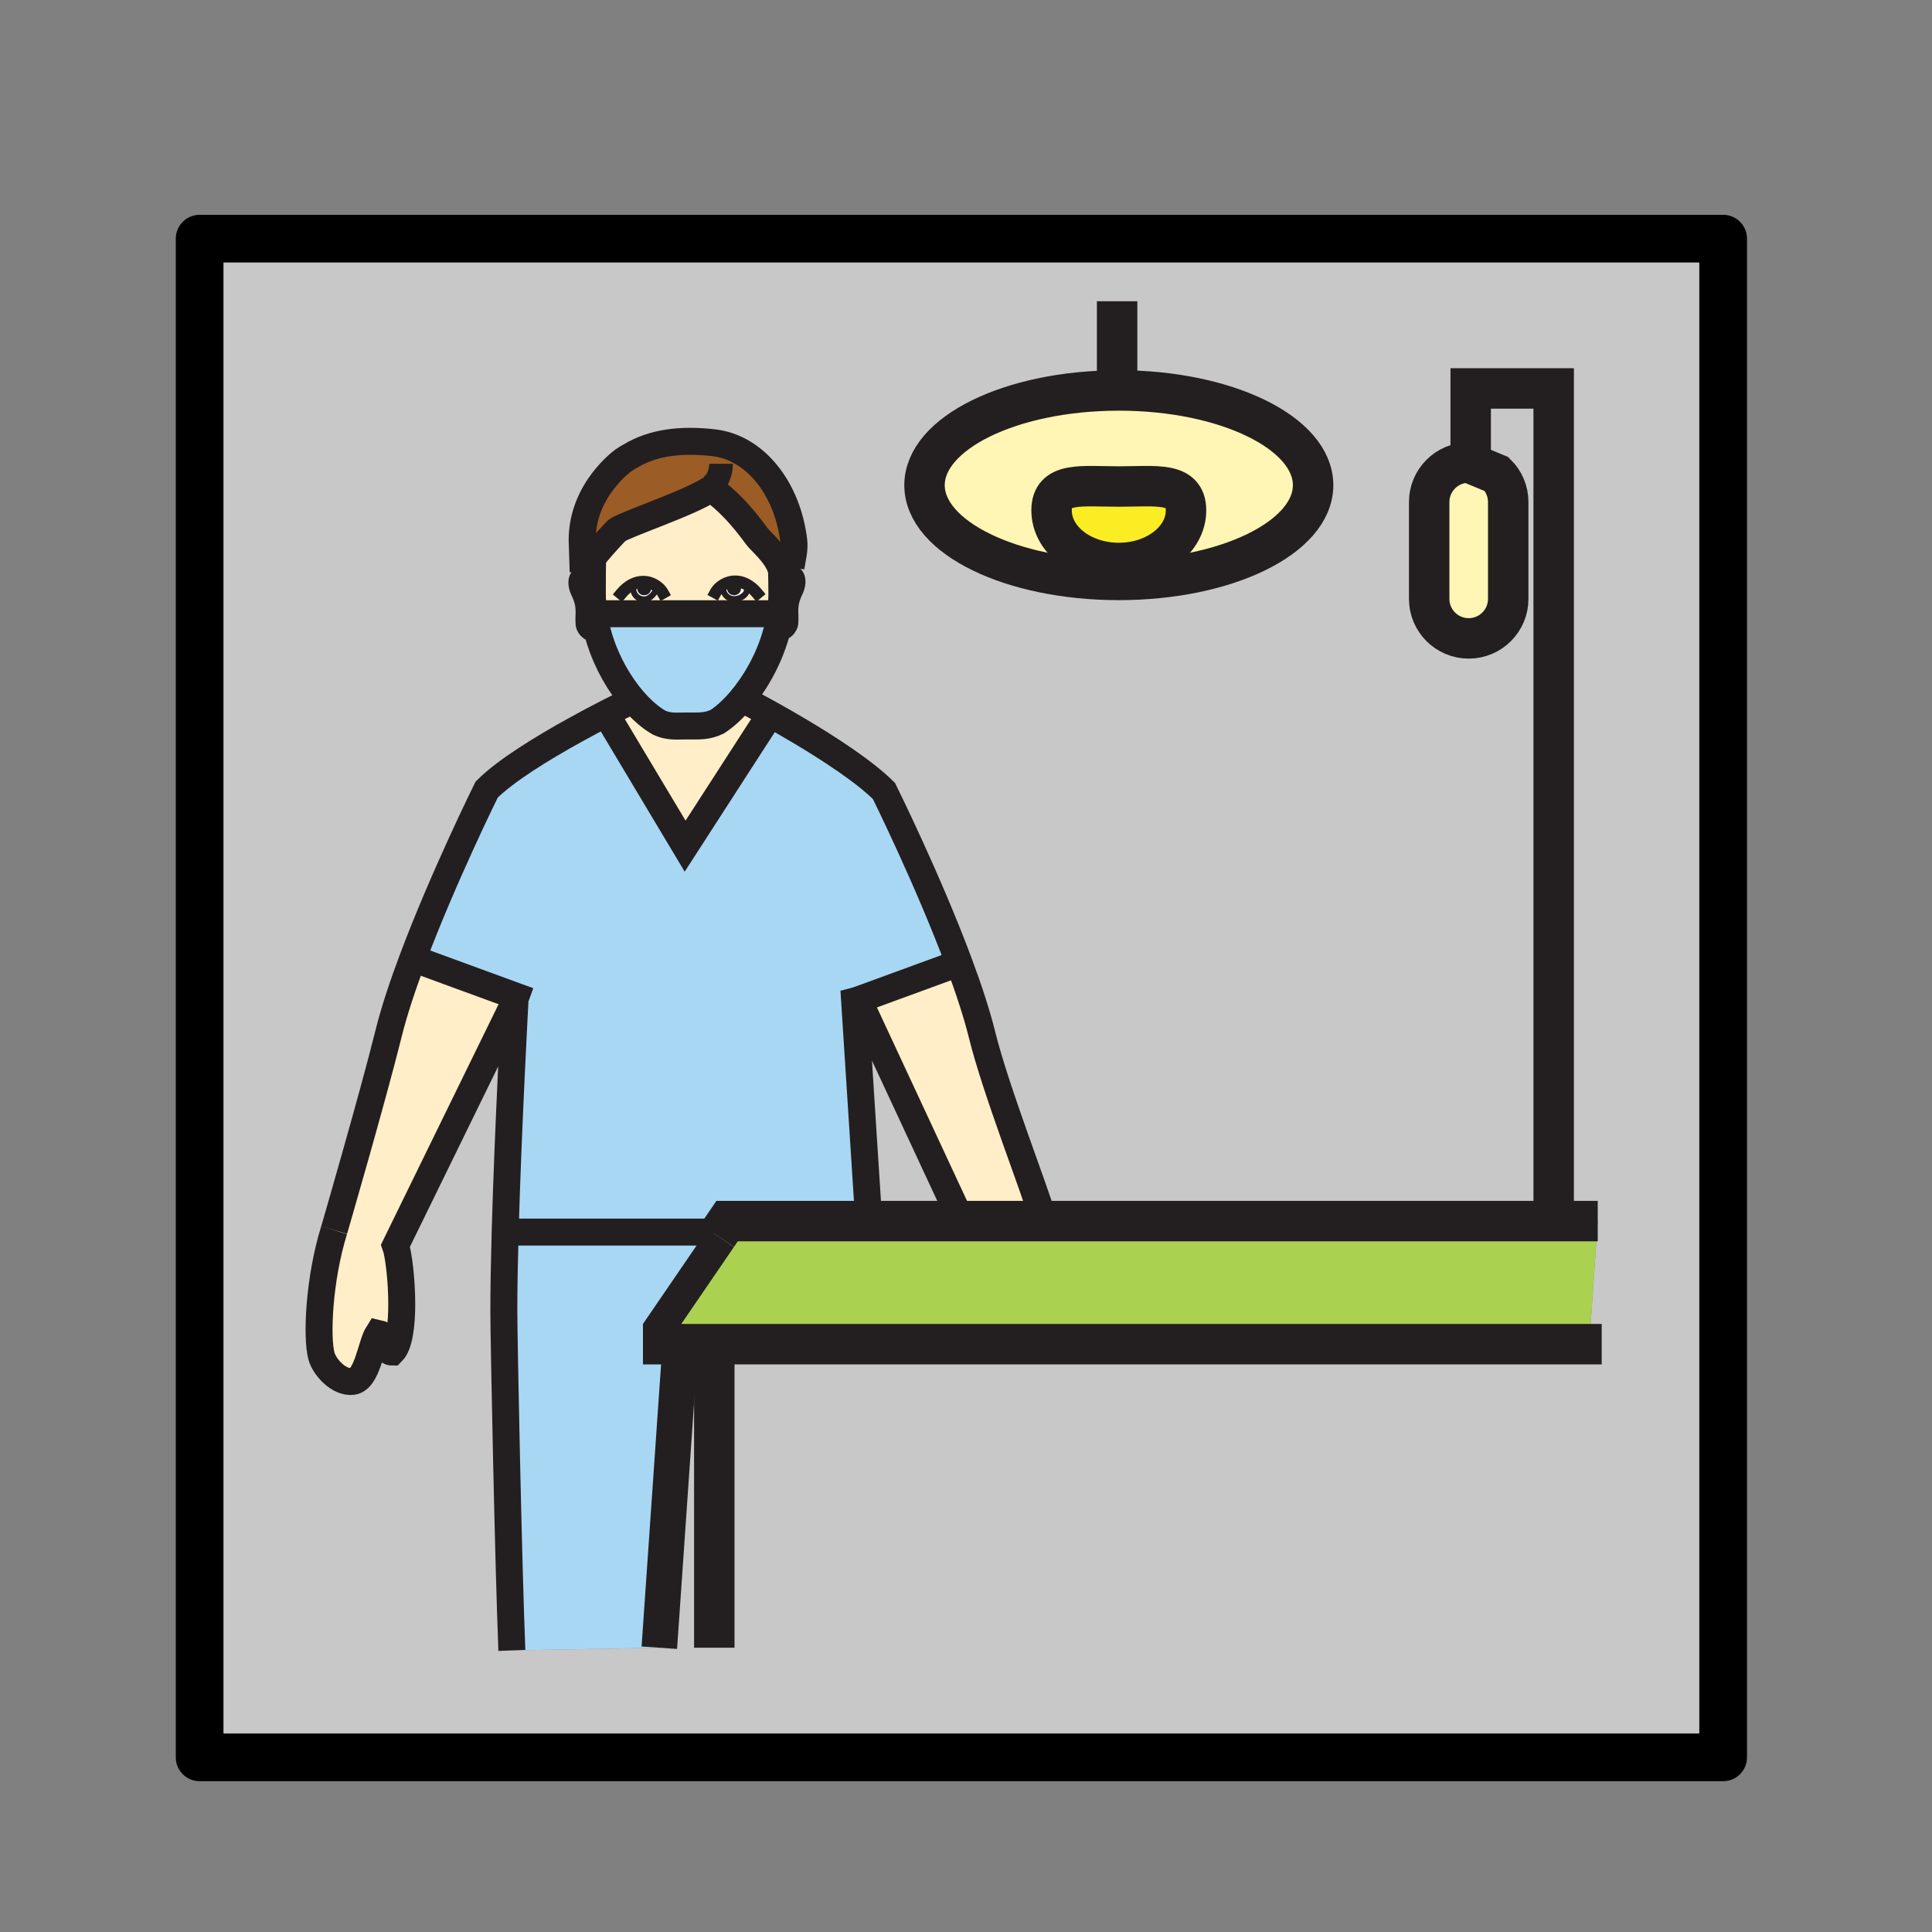 <?xml version="1.0" encoding="iso-8859-1"?>
<!-- Generator: Adobe Illustrator 12.0.1, SVG Export Plug-In . SVG Version: 6.00 Build 51448)  -->
<!DOCTYPE svg PUBLIC "-//W3C//DTD SVG 1.1//EN" "http://www.w3.org/Graphics/SVG/1.1/DTD/svg11.dtd">
<svg  version="1.1" id="Layer_1" xmlns="http://www.w3.org/2000/svg" xmlns:xlink="http://www.w3.org/1999/xlink" width="850.89" height="850.89"
	 viewBox="0 0 850.89 850.89" style="overflow:visible;enable-background:new 0 0 850.89 850.89;" xml:space="preserve">
<rect x="0" y="0" width="850.89" height="850.89" fill="#808080" stroke="none"/>
<g>
	<g id="XMLID_1_">
		<g>
			<path style="fill:#C8C8C8;" d="M634.54,276.07c3.15,3.14,7.5,5.09,12.31,5.09c9.61,0,17.4-7.79,17.4-17.4v-42.64
				c0-4.8-1.94-9.16-5.1-12.31l-12.301-5.1c-9.609,0-17.409,7.8-17.409,17.41v42.64C629.44,268.56,631.39,272.92,634.54,276.07z
				 M87.92,773.97V105.11h670.99v668.86H87.92z M407.18,213.69c0,23.04,38.32,41.72,85.57,41.72s85.57-18.68,85.57-41.72
				c0-23.06-38.32-41.73-85.57-41.73c-0.25,0-0.5,0-0.75,0.01C445.09,172.15,407.18,190.75,407.18,213.69z M339.26,314.55
				c-6.53-3.64-10.91-5.91-10.91-5.91l-2.29-0.06c6.34-7.42,12.37-17.71,15.67-29.25l0.24,0.07c4.62,0.88,6.83-2.89,7-4.83
				c0.41-5.1-1.09-7.57,2.2-14.25c1.34-2.75,2-8.26-2.91-9.04c-1.28-0.21-2.46-0.09-3.52,0.3l-0.46,0.1
				c-0.02-0.12-0.05-0.24-0.08-0.37c-0.12-0.47-0.25-0.93-0.42-1.39l4.57-0.1c0.64-3.92,1.7-7.85,1.25-11.55
				c-2.69-22.8-16.8-41.12-35.2-43.27c-15.22-1.77-27.17,0.16-36.4,5.66c0,0-1.4,0.71-3.5,2.14c0,0-18.11,12.88-18.11,35.06
				l0.44,13.9c-4.91,0.79-4.25,6.29-2.9,9.04c3.28,6.69,1.78,9.15,2.2,14.26c0.13,1.73,1.94,4.95,5.64,4.95l2.41,1.85
				c3.3,10.37,8.72,19.6,14.61,26.45c-1.56,0.75-6.02,2.91-11.97,5.98c-4.01,2.06-8.68,4.54-13.61,7.26
				c-14.16,7.83-30.43,17.76-38.88,26.21c0,0-18.93,38.2-32.52,74.37c-4.4,11.69-8.23,23.18-10.68,33.08
				c-6.93,27.97-23.97,86.56-23.97,86.56c-6.64,21.2-7.88,47.271-5.56,55.551c1.37,4.87,7.7,11.8,13.64,11.08
				c6.6-0.73,8.12-16.261,11.3-21.221c5.01,1.011,2.46,8.32,6.13,8.32c3.2-3.19,4.27-12.01,4.27-21.22
				c0-10.84-1.48-22.24-2.75-25.69l52.61-107.55c0,0-3.02,55.34-4.32,101.51c-0.35,12.69-0.58,24.69-0.58,34.65
				c0,13.21,2.01,111.67,3.53,149.66l64.95-1.17L299.62,592h400.45v-1.69l3.609-52.52H459.19v-1.76
				c-3.671-12.7-20.721-56.181-26.65-80.2c-2.35-9.51-5.98-20.48-10.16-31.7c-13.62-36.57-33.06-75.75-33.06-75.75
				c-8.44-8.44-23.69-18.38-36.82-26.21C347.65,319.28,343.08,316.68,339.26,314.55z"/>
			<polygon style="fill:#C8C8C8;" points="421.88,537.79 382.61,537.79 376.4,440.96 378.11,440.33 421.88,534.34 			"/>
			<path style="fill:#FFF5B4;" d="M664.25,263.76c0,9.61-7.79,17.4-17.4,17.4c-4.81,0-9.159-1.95-12.31-5.09
				c-3.15-3.15-5.1-7.51-5.1-12.31v-42.64c0-9.61,7.8-17.41,17.409-17.41l12.301,5.1c3.159,3.15,5.1,7.51,5.1,12.31V263.76z"/>
			<path style="fill:#FFF5B4;" d="M492.75,171.96c47.25,0,85.57,18.67,85.57,41.73c0,23.04-38.32,41.72-85.57,41.72
				s-85.57-18.68-85.57-41.72c0-22.94,37.91-41.54,84.82-41.72C492.25,171.96,492.5,171.96,492.75,171.96z M463.13,224.77
				c0,12.8,13.26,23.17,29.61,23.17c16.35,0,29.609-10.37,29.609-23.17s-13.26-10.5-29.609-10.5
				C476.39,214.27,463.13,211.97,463.13,224.77z"/>
			<path style="fill:#FBED24;" d="M492.74,214.27c16.35,0,29.609-2.3,29.609,10.5s-13.26,23.17-29.609,23.17
				c-16.351,0-29.61-10.37-29.61-23.17S476.39,214.27,492.74,214.27z"/>
			<path style="fill:#FFEEC8;" d="M432.54,455.83c5.93,24.02,22.979,67.5,26.65,80.2v1.76H421.88v-3.45l-43.77-94.01l44.27-16.2
				C426.56,435.35,430.19,446.32,432.54,455.83z"/>
			<path style="fill:#A8D7F4;" d="M227.59,438.89l-45.78-16.76c13.59-36.17,32.52-74.37,32.52-74.37
				c8.45-8.45,24.72-18.38,38.88-26.21c4.93-2.72,9.6-5.2,13.61-7.26l34.92,58.37l37.52-58.11c3.82,2.13,8.39,4.73,13.24,7.62
				c13.13,7.83,28.38,17.77,36.82,26.21c0,0,19.44,39.18,33.06,75.75l-44.27,16.2l-2.03-4.38l0.32,5.01l6.21,96.83h-62.38l-4.1,6.01
				l-1.72-1.17h-89.22l-2.71-0.08c1.3-46.17,4.32-101.51,4.32-101.51L227.59,438.89z"/>
			<path style="fill:#ABD150;" d="M283.17,592c0.01,0,32.69-47.8,32.69-47.8l0.27-0.4l4.1-6.01h62.38h39.27h37.311H703.68
				l-3.609,52.52V592H299.62H283.17z"/>
			<path style="fill:#231F20;" d="M321.58,259.32c0-0.86,0.77-1.56,1.72-1.56c0.96,0,1.73,0.7,1.73,1.56c0,0.84-0.77,1.53-1.73,1.53
				C322.35,260.85,321.58,260.16,321.58,259.32z"/>
			<path style="fill:#FFFFFF;" d="M323.34,263.85c-2.65,0-4.8-2.06-4.8-4.58c0-0.35-0.04-0.51-0.06-0.67h-1.37
				c1.78-1.52,4.13-2.47,6.42-2.53c2.3-0.05,4.4,0.68,6.24,1.88l-0.77,0.31c0.17,0.41,0,0.58,0,1.28
				C329,262.06,325.98,263.85,323.34,263.85z M321.58,259.32c0,0.84,0.77,1.53,1.72,1.53c0.96,0,1.73-0.69,1.73-1.53
				c0-0.86-0.77-1.56-1.73-1.56C322.35,257.76,321.58,258.46,321.58,259.32z"/>
			<path style="fill:#9C5C25;" d="M333.25,236.09c-10.19-14.07-17.91-19.37-19.8-20.54c-0.3-0.18-0.45-0.26-0.45-0.26
				c-0.02,0.02-0.03,0.02-0.06,0.04h-0.01c-8.59,6.01-37.55,15.56-41.24,18.26c0,0-12.15,12.52-14.86,18.17l-0.44-13.9
				c0-22.18,18.11-35.06,18.11-35.06c2.1-1.43,3.5-2.14,3.5-2.14c9.23-5.5,21.18-7.43,36.4-5.66c18.4,2.15,32.51,20.47,35.2,43.27
				c0.45,3.7-0.61,7.63-1.25,11.55l-4.57,0.1C341.54,243.72,335.02,238.52,333.25,236.09z"/>
			<path style="fill:#A8D7F4;" d="M278.79,308.31c-5.89-6.85-11.31-16.08-14.61-26.45c-0.22-0.69-0.43-1.39-0.63-2.09
				c-0.88-3.08-1.58-6.24-2.03-9.47h82.12l0.05,0.01c-0.45,3.07-1.12,6.09-1.96,9.02c-3.3,11.54-9.33,21.83-15.67,29.25
				c-3.44,4.03-6.97,7.21-10.21,9.28c-4.54,2.18-7.99,1.87-13.23,1.87c-4.85,0-7.96,0.48-12.21-1.4
				C286.65,316.22,282.63,312.77,278.79,308.31z"/>
			<path style="fill:#231F20;" d="M281.97,259.32c0-0.85,0.78-1.54,1.73-1.54c0.95,0,1.73,0.69,1.73,1.54
				c0,0.85-0.78,1.54-1.73,1.54C282.75,260.86,281.97,260.17,281.97,259.32z"/>
			<path style="fill:#FFFFFF;" d="M283.72,263.99c-2.65,0-4.8-2.04-4.8-4.58c0-0.63-0.04-0.94,0.09-1.3l-0.37-0.78
				c1.49-0.74,3.12-1.15,4.87-1.12c1.99,0.04,4.03,0.77,5.69,1.96l-0.06,0.09C289.14,260.8,286.37,263.99,283.72,263.99z
				 M283.7,257.78c-0.95,0-1.73,0.69-1.73,1.54c0,0.85,0.78,1.54,1.73,1.54c0.95,0,1.73-0.69,1.73-1.54
				C285.43,258.47,284.65,257.78,283.7,257.78z"/>
			<path style="fill:#FFEEC8;" d="M266.82,314.29c5.95-3.07,10.41-5.23,11.97-5.98c3.84,4.46,7.86,7.91,11.62,10.02
				c4.25,1.88,7.36,1.4,12.21,1.4c5.24,0,8.69,0.31,13.23-1.87c3.24-2.07,6.77-5.25,10.21-9.28l2.29,0.06c0,0,4.38,2.27,10.91,5.91
				l-37.52,58.11L266.82,314.29z"/>
			<path style="fill:#FFEEC8;" d="M318.54,259.27c0,2.52,2.15,4.58,4.8,4.58c2.64,0,5.66-1.79,5.66-4.31c0-0.7,0.17-0.87,0-1.28
				l0.77-0.31c-1.84-1.2-3.94-1.93-6.24-1.88c-2.29,0.06-4.64,1.01-6.42,2.53h1.37C318.5,258.76,318.54,258.92,318.54,259.27z
				 M278.92,259.41c0,2.54,2.15,4.58,4.8,4.58c2.65,0,5.42-3.19,5.42-5.73l0.06-0.09c-1.66-1.19-3.7-1.92-5.69-1.96
				c-1.75-0.03-3.38,0.38-4.87,1.12l0.37,0.78C278.88,258.47,278.92,258.78,278.92,259.41z M260.91,252.07l-0.56-0.01
				c-1.06-0.38-2.23-0.5-3.52-0.3c2.71-5.65,14.86-18.17,14.86-18.17c3.69-2.7,32.65-12.25,41.24-18.26h0.01
				c0.09,0.08,0.28,0.15,0.51,0.22c1.89,1.17,9.61,6.47,19.8,20.54c1.77,2.43,8.29,7.63,10.53,13.83c0.17,0.46,0.3,0.92,0.42,1.39
				c0.1,4.17,0.15,6.59,0.15,10.06c0,3.01-0.22,6-0.66,8.94l-0.05-0.01h-82.12c-0.42-2.93-0.64-5.92-0.64-8.93
				C260.88,259.27,260.88,255.61,260.91,252.07z"/>
			<path style="fill:#A8D7F4;" d="M221.9,577.2c0-9.96,0.23-21.96,0.58-34.65l2.71,0.08h89.22l1.72,1.17l-0.27,0.4
				c0,0-32.68,47.8-32.69,47.8h16.45l-9.24,133.69l-64.95,1.17C223.91,688.87,221.9,590.41,221.9,577.2z"/>
			<path style="fill:#FFEEC8;" d="M155.24,608.4c-5.94,0.72-12.27-6.21-13.64-11.08c-2.32-8.28-1.08-34.351,5.56-55.551
				c0,0,17.04-58.59,23.97-86.56c2.45-9.9,6.28-21.39,10.68-33.08l45.78,16.76l-0.79,2.15l-52.61,107.55
				c1.27,3.45,2.75,14.851,2.75,25.69c0,9.21-1.07,18.029-4.27,21.22c-3.67,0-1.12-7.31-6.13-8.32
				C163.36,592.14,161.84,607.67,155.24,608.4z"/>
		</g>
		<g>
			<polyline style="fill:none;stroke:#231F20;stroke-width:17.811;" points="315.86,544.2 316.13,543.8 320.23,537.79 
				382.61,537.79 421.88,537.79 459.19,537.79 703.68,537.79 			"/>
			<path style="fill:none;stroke:#231F20;stroke-width:17.811;" d="M705.42,592h-5.35H299.62h-16.45c0.01,0,32.69-47.8,32.69-47.8"
				/>
			<line style="fill:none;stroke:#231F20;stroke-width:17.811;" x1="314.59" y1="592.43" x2="314.59" y2="725.69"/>
			<path style="fill:none;stroke:#231F20;stroke-width:11.874;" d="M147.16,541.77c0,0,17.04-58.59,23.97-86.56
				c2.45-9.9,6.28-21.39,10.68-33.08c13.59-36.17,32.52-74.37,32.52-74.37c8.45-8.45,24.72-18.38,38.88-26.21
				c4.93-2.72,9.6-5.2,13.61-7.26c5.95-3.07,10.41-5.23,11.97-5.98c0.4-0.19,0.61-0.29,0.61-0.29"/>
			<path style="fill:none;stroke:#231F20;stroke-width:11.874;" d="M225.43,726.86c-1.52-37.99-3.53-136.45-3.53-149.66
				c0-9.96,0.23-21.96,0.58-34.65c1.3-46.17,4.32-101.51,4.32-101.51l-52.61,107.55c1.27,3.45,2.75,14.851,2.75,25.69
				c0,9.21-1.07,18.029-4.27,21.22c-3.67,0-1.12-7.31-6.13-8.32c-3.18,4.96-4.7,20.49-11.3,21.221
				c-5.94,0.72-12.27-6.21-13.64-11.08c-2.32-8.28-1.08-34.351,5.56-55.551"/>
			<path style="fill:none;stroke:#231F20;stroke-width:11.874;" d="M459.19,536.03c-3.671-12.7-20.721-56.181-26.65-80.2
				c-2.35-9.51-5.98-20.48-10.16-31.7c-13.62-36.57-33.06-75.75-33.06-75.75c-8.44-8.44-23.69-18.38-36.82-26.21
				c-4.85-2.89-9.42-5.49-13.24-7.62c-6.53-3.64-10.91-5.91-10.91-5.91"/>
			<polyline style="fill:none;stroke:#231F20;stroke-width:11.874;" points="382.65,538.35 382.61,537.79 376.4,440.96 
				376.08,435.95 378.11,440.33 421.88,534.34 			"/>
			<polyline style="fill:none;stroke:#231F20;stroke-width:15.664;" points="299.74,590.31 299.62,592 290.38,725.69 			"/>
			<line style="fill:none;stroke:#231F20;stroke-width:11.874;" x1="225.19" y1="542.63" x2="314.41" y2="542.63"/>
			<path style="fill:none;stroke:#231F20;stroke-width:5.221;stroke-linecap:square;stroke-miterlimit:10;" d="M273.57,261.47
				c1.42-1.71,3.12-3.2,5.07-4.14c1.49-0.74,3.12-1.15,4.87-1.12c1.99,0.04,4.03,0.77,5.69,1.96c1.12,0.8,2.08,1.81,2.73,2.96"/>
			<path style="fill:none;stroke:#231F20;stroke-width:2.611;stroke-linecap:square;stroke-miterlimit:10;" d="M289.14,258.26
				c0,2.54-2.77,5.73-5.42,5.73c-2.65,0-4.8-2.04-4.8-4.58c0-0.63-0.04-0.94,0.09-1.3"/>
			<path style="fill:none;stroke:#231F20;stroke-width:5.221;stroke-linecap:square;stroke-miterlimit:10;" d="M333.48,261.33
				c-1.08-1.3-2.32-2.47-3.71-3.38c-1.84-1.2-3.94-1.93-6.24-1.88c-2.29,0.06-4.64,1.01-6.42,2.53c-0.8,0.68-1.49,1.49-1.99,2.39"/>
			<path style="fill:none;stroke:#231F20;stroke-width:2.611;stroke-linecap:square;stroke-miterlimit:10;" d="M318.48,258.6
				c0.02,0.16,0.06,0.32,0.06,0.67c0,2.52,2.15,4.58,4.8,4.58c2.64,0,5.66-1.79,5.66-4.31c0-0.7,0.17-0.87,0-1.28"/>
			<path style="fill:none;stroke:#231F20;stroke-width:5.221;" d="M260.35,252.06c-1.06-0.38-2.23-0.5-3.52-0.3
				c-4.91,0.79-4.25,6.29-2.9,9.04c3.28,6.69,1.78,9.15,2.2,14.26c0.13,1.73,1.94,4.95,5.64,4.95c0.42,0,0.87-0.04,1.34-0.13"/>
			<path style="fill:none;stroke:#231F20;stroke-width:5.221;" d="M344.74,251.58c1.06-0.39,2.24-0.51,3.52-0.3
				c4.91,0.78,4.25,6.29,2.91,9.04c-3.29,6.68-1.79,9.15-2.2,14.25c-0.17,1.94-2.38,5.71-7,4.83"/>
			<path style="fill:none;stroke:#231F20;stroke-width:11.874;" d="M344.19,250.76c0,0.19,0,0.37,0.01,0.55
				c0.1,4.17,0.15,6.59,0.15,10.06c0,3.01-0.22,6-0.66,8.94c-0.45,3.07-1.12,6.09-1.96,9.02c-3.3,11.54-9.33,21.83-15.67,29.25
				c-3.44,4.03-6.97,7.21-10.21,9.28c-4.54,2.18-7.99,1.87-13.23,1.87c-4.85,0-7.96,0.48-12.21-1.4
				c-3.76-2.11-7.78-5.56-11.62-10.02c-5.89-6.85-11.31-16.08-14.61-26.45c-0.22-0.69-0.43-1.39-0.63-2.09
				c-0.88-3.08-1.58-6.24-2.03-9.47c-0.42-2.93-0.64-5.92-0.64-8.93c0-2.1,0-5.76,0.03-9.3c0.02-1.99,0.05-3.93,0.08-5.54"/>
			<path style="fill:none;stroke:#231F20;stroke-width:2.611;" d="M285.43,259.32c0,0.85-0.78,1.54-1.73,1.54
				c-0.95,0-1.73-0.69-1.73-1.54c0-0.85,0.78-1.54,1.73-1.54C284.65,257.78,285.43,258.47,285.43,259.32z"/>
			<path style="fill:none;stroke:#231F20;stroke-width:2.611;" d="M325.03,259.32c0,0.84-0.77,1.53-1.73,1.53
				c-0.95,0-1.72-0.69-1.72-1.53c0-0.86,0.77-1.56,1.72-1.56C324.26,257.76,325.03,258.46,325.03,259.32z"/>
			<path style="fill:none;stroke:#231F20;stroke-width:11.874;" d="M312.94,215.33c0.03-0.02,0.04-0.02,0.06-0.04
				c0,0,0.15,0.08,0.45,0.26c1.89,1.17,9.61,6.47,19.8,20.54c1.77,2.43,8.29,7.63,10.53,13.83c0.17,0.46,0.3,0.92,0.42,1.39
				c0.03,0.13,0.06,0.25,0.08,0.37c0.13,0.59,0.21,1.18,0.24,1.78"/>
			<path style="fill:none;stroke:#231F20;stroke-width:11.874;" d="M348.35,249.82c0.64-3.92,1.7-7.85,1.25-11.55
				c-2.69-22.8-16.8-41.12-35.2-43.27c-15.22-1.77-27.17,0.16-36.4,5.66c0,0-1.4,0.71-3.5,2.14c0,0-18.11,12.88-18.11,35.06
				l0.44,13.9c2.71-5.65,14.86-18.17,14.86-18.17c3.69-2.7,32.65-12.25,41.24-18.26"/>
			<path style="fill:none;stroke:#231F20;stroke-width:10.443;" d="M316.35,215.93c-0.42,0-2.03-0.12-2.9-0.38
				c-0.23-0.07-0.42-0.14-0.51-0.22h-0.01c-0.03-0.04-0.05-0.06-0.06-0.09c2.64-2.56,4.72-6.75,4.72-10.99"/>
			<polyline style="fill:none;stroke:#231F20;stroke-width:11.874;" points="181.81,422.13 227.59,438.89 232.84,440.8 			"/>
			<polyline style="fill:none;stroke:#231F20;stroke-width:11.874;" points="424.59,423.31 422.38,424.13 378.11,440.33 
				376.4,440.96 373.56,441.99 			"/>
			<polyline style="fill:none;stroke:#231F20;stroke-width:11.874;" points="266.82,314.29 301.74,372.66 339.26,314.55 
				339.26,314.54 			"/>
			<line style="fill:none;stroke:#231F20;stroke-width:11.874;" x1="261.52" y1="270.3" x2="343.64" y2="270.3"/>
			<path style="fill:none;stroke:#231F20;stroke-width:17.811;" d="M664.25,221.12v42.64c0,9.61-7.79,17.4-17.4,17.4
				c-4.81,0-9.159-1.95-12.31-5.09c-3.15-3.15-5.1-7.51-5.1-12.31v-42.64c0-9.61,7.8-17.41,17.409-17.41l12.301,5.1
				C662.31,211.96,664.25,216.32,664.25,221.12z"/>
			<polyline style="fill:none;stroke:#231F20;stroke-width:17.811;" points="647.72,200.67 647.72,171.08 684.27,171.08 
				684.27,535.71 			"/>
			<path style="fill:none;stroke:#231F20;stroke-width:17.811;" d="M578.32,213.69c0,23.04-38.32,41.72-85.57,41.72
				s-85.57-18.68-85.57-41.72c0-22.94,37.91-41.54,84.82-41.72c0.25-0.01,0.5-0.01,0.75-0.01
				C540,171.96,578.32,190.63,578.32,213.69z"/>
			<polyline style="fill:none;stroke:#231F20;stroke-width:17.811;" points="492,132.68 492,171.97 492,176.19 			"/>
			<path style="fill:none;stroke:#231F20;stroke-width:17.811;" d="M492.74,247.94c-16.351,0-29.61-10.37-29.61-23.17
				s13.26-10.5,29.61-10.5c16.35,0,29.609-2.3,29.609,10.5S509.09,247.94,492.74,247.94z"/>
			
				<rect x="87.92" y="105.11" style="fill:none;stroke:#000000;stroke-width:21;stroke-linecap:round;stroke-linejoin:round;" width="670.99" height="668.86"/>
		</g>
	</g>
</g>
<rect x="0.25" y="0.25" style="fill:none;" width="850.394" height="850.394"/>
</svg>
